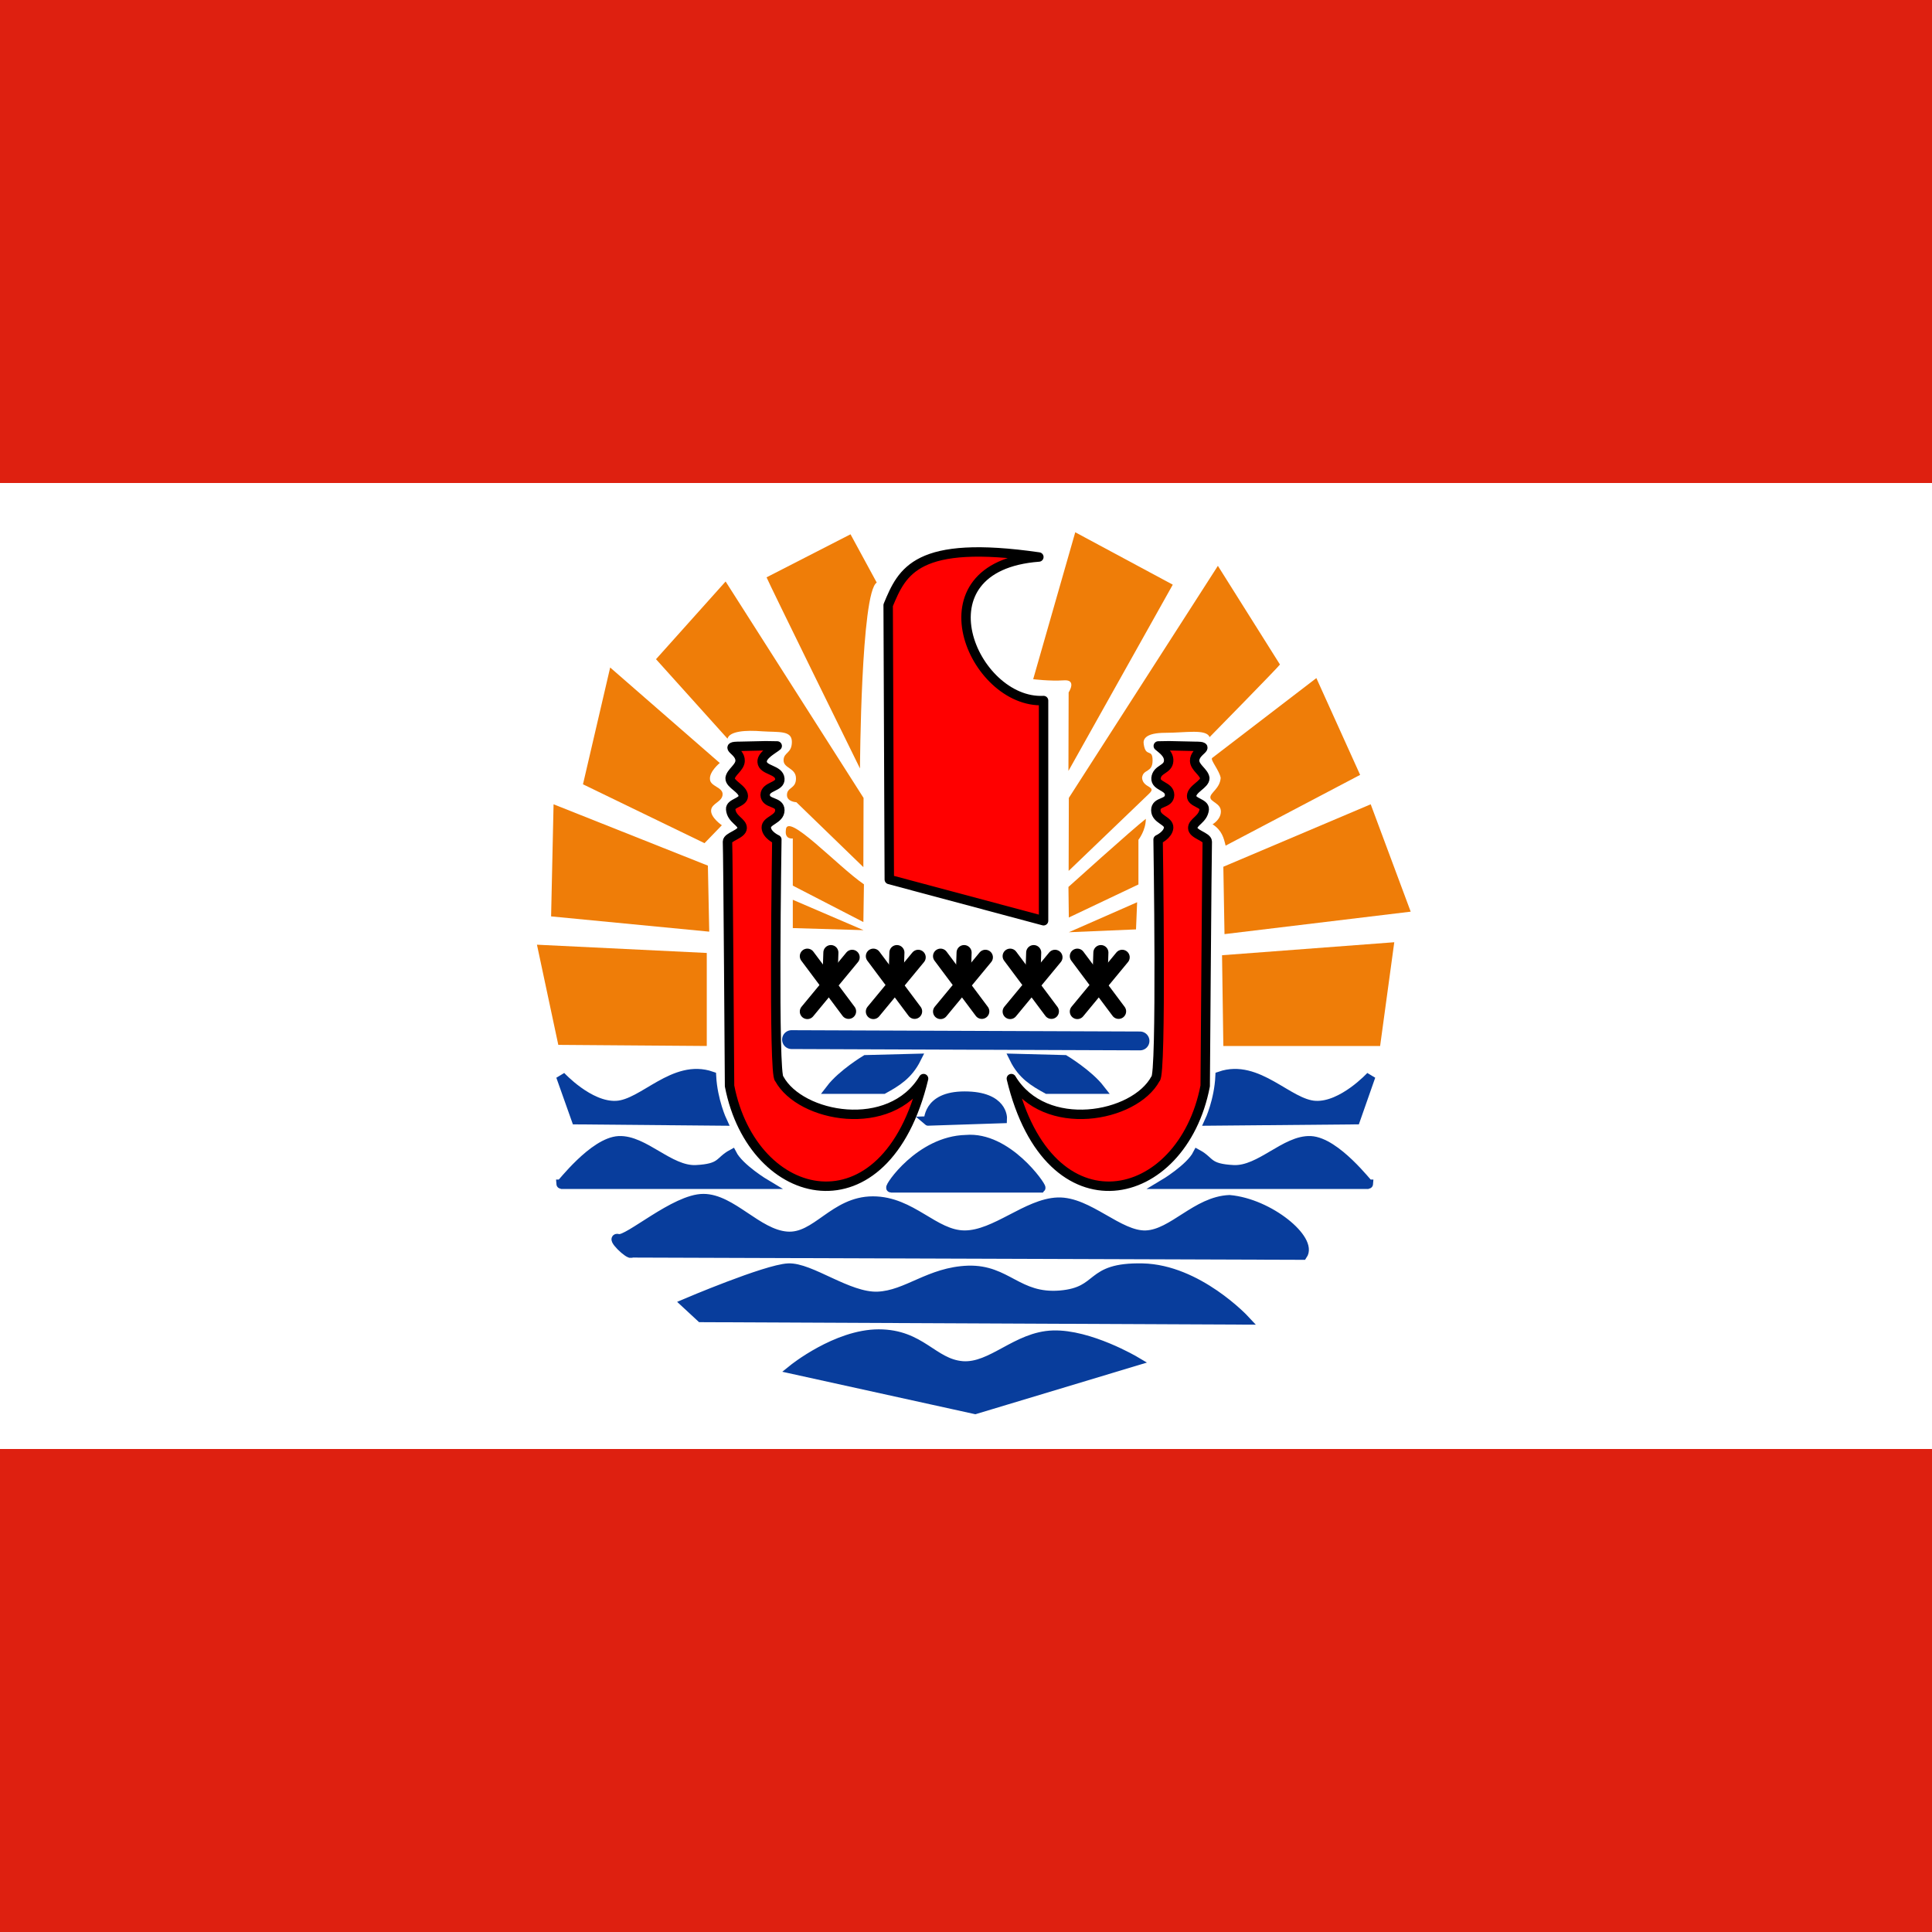 <?xml version="1.0" encoding="UTF-8"?>
<svg xmlns="http://www.w3.org/2000/svg" xmlns:xlink="http://www.w3.org/1999/xlink" width="40px" height="40px" viewBox="0 0 40 40" version="1.1">
<g id="surface1">
<rect x="0" y="0" width="40" height="40" style="fill:rgb(100%,100%,100%);fill-opacity:1;stroke:none;"/>
<path style="fill-rule:evenodd;fill:rgb(3.137%,23.922%,61.176%);fill-opacity:1;stroke-width:2.5;stroke-linecap:butt;stroke-linejoin:miter;stroke:rgb(3.137%,23.922%,61.176%);stroke-opacity:1;stroke-miterlimit:4;" d="M 210.45 363.45 C 210.45 363.45 222 354.1 233.25 354.1 C 244.5 354.1 247.6 361.9 255.45 362.55 C 263.25 363.15 269.8 354.7 279.5 354.4 C 289.2 354.1 301.35 361.3 301.35 361.3 L 258.85 374.1 Z M 210.45 363.45 " transform="matrix(0.078,0,0,0.078,0,0)"/>
<path style="fill-rule:evenodd;fill:rgb(3.137%,23.922%,61.176%);fill-opacity:1;stroke-width:2.5;stroke-linecap:butt;stroke-linejoin:miter;stroke:rgb(3.137%,23.922%,61.176%);stroke-opacity:1;stroke-miterlimit:4;" d="M 186.05 349.7 L 330.45 350.35 C 330.45 350.35 317.95 336.9 303.25 336.6 C 288.55 336.3 292.6 342.85 281.35 343.8 C 270.1 344.7 267.3 336.9 257 337.2 C 246.7 337.55 240.75 343.8 232.95 344.1 C 225.1 344.4 215.1 336.3 209.2 336.6 C 203.25 336.9 182 345.95 182 345.95 Z M 186.05 349.7 " transform="matrix(0.078,0,0,0.078,0,0)"/>
<path style="fill-rule:evenodd;fill:rgb(3.137%,23.922%,61.176%);fill-opacity:1;stroke-width:2.5;stroke-linecap:butt;stroke-linejoin:miter;stroke:rgb(3.137%,23.922%,61.176%);stroke-opacity:1;stroke-miterlimit:4;" d="M 167.6 332.55 L 345.75 333.15 C 348.55 329.1 337 319.4 326.35 318.45 C 317.6 318.8 311.35 327.55 304.2 327.85 C 297 328.15 288.85 318.8 280.75 319.1 C 272.6 319.4 264.2 327.85 256.05 327.85 C 247.95 327.85 242 318.8 231.7 318.8 C 221.35 318.8 216.7 328.8 208.85 328.15 C 201.05 327.55 194.2 318.15 186.7 318.15 C 179.2 318.15 166.7 329.4 164.2 328.8 C 161.7 328.15 167.3 333.45 167.6 332.55 Z M 167.6 332.55 " transform="matrix(0.078,0,0,0.078,0,0)"/>
<path style="fill-rule:evenodd;fill:rgb(100%,0%,0%);fill-opacity:1;stroke-width:2.5;stroke-linecap:butt;stroke-linejoin:round;stroke:rgb(0%,0%,0%);stroke-opacity:1;stroke-miterlimit:4;" d="M 236.05 233.45 L 277 244.4 L 277 185.95 C 258.25 186.9 242.6 150.35 275.75 147.85 C 243.25 143.15 239.5 151.6 235.75 160.65 Z M 236.05 233.45 " transform="matrix(0.078,0,0,0.078,0,0)"/>
<path style="fill-rule:evenodd;fill:rgb(3.137%,23.922%,61.176%);fill-opacity:1;stroke-width:5;stroke-linecap:round;stroke-linejoin:miter;stroke:rgb(3.137%,23.922%,61.176%);stroke-opacity:1;stroke-miterlimit:4;" d="M 210.1 275.95 L 302.6 276.3 " transform="matrix(0.078,0,0,0.078,0,0)"/>
<path style="fill:none;stroke-width:2;stroke-linecap:round;stroke-linejoin:miter;stroke:rgb(0%,0%,0%);stroke-opacity:1;stroke-miterlimit:4;" d="M 171.25 126.9 L 176.725 134.225 " transform="matrix(0.156,0,0,0.156,-10,-0)"/>
<path style="fill:none;stroke-width:2;stroke-linecap:round;stroke-linejoin:miter;stroke:rgb(0%,0%,0%);stroke-opacity:1;stroke-miterlimit:4;" d="M 171.25 134.25 L 177.2 127.05 " transform="matrix(0.156,0,0,0.156,-10,-0)"/>
<path style="fill:none;stroke-width:2;stroke-linecap:round;stroke-linejoin:miter;stroke:rgb(0%,0%,0%);stroke-opacity:1;stroke-miterlimit:4;" d="M 174.375 126.425 L 174.225 130.95 " transform="matrix(0.156,0,0,0.156,-10,-0)"/>
<path style="fill:none;stroke-width:2;stroke-linecap:round;stroke-linejoin:miter;stroke:rgb(0%,0%,0%);stroke-opacity:1;stroke-miterlimit:4;" d="M 171.25 126.9 L 176.725 134.225 " transform="matrix(0.156,0,0,0.156,-8.633,-0)"/>
<path style="fill:none;stroke-width:2;stroke-linecap:round;stroke-linejoin:miter;stroke:rgb(0%,0%,0%);stroke-opacity:1;stroke-miterlimit:4;" d="M 171.25 134.25 L 177.2 127.05 " transform="matrix(0.156,0,0,0.156,-8.633,-0)"/>
<path style="fill:none;stroke-width:2;stroke-linecap:round;stroke-linejoin:miter;stroke:rgb(0%,0%,0%);stroke-opacity:1;stroke-miterlimit:4;" d="M 174.375 126.425 L 174.225 130.95 " transform="matrix(0.156,0,0,0.156,-8.633,-0)"/>
<path style="fill:none;stroke-width:2;stroke-linecap:round;stroke-linejoin:miter;stroke:rgb(0%,0%,0%);stroke-opacity:1;stroke-miterlimit:4;" d="M 171.244 126.9 L 176.719 134.225 " transform="matrix(0.156,0,0,0.156,-7.241,-0)"/>
<path style="fill:none;stroke-width:2;stroke-linecap:round;stroke-linejoin:miter;stroke:rgb(0%,0%,0%);stroke-opacity:1;stroke-miterlimit:4;" d="M 171.244 134.25 L 177.194 127.05 " transform="matrix(0.156,0,0,0.156,-7.241,-0)"/>
<path style="fill:none;stroke-width:2;stroke-linecap:round;stroke-linejoin:miter;stroke:rgb(0%,0%,0%);stroke-opacity:1;stroke-miterlimit:4;" d="M 174.369 126.425 L 174.219 130.95 " transform="matrix(0.156,0,0,0.156,-7.241,-0)"/>
<path style="fill:none;stroke-width:2;stroke-linecap:round;stroke-linejoin:miter;stroke:rgb(0%,0%,0%);stroke-opacity:1;stroke-miterlimit:4;" d="M 171.25 126.9 L 176.726 134.225 " transform="matrix(0.156,0,0,0.156,-5.801,-0)"/>
<path style="fill:none;stroke-width:2;stroke-linecap:round;stroke-linejoin:miter;stroke:rgb(0%,0%,0%);stroke-opacity:1;stroke-miterlimit:4;" d="M 171.25 134.25 L 177.201 127.05 " transform="matrix(0.156,0,0,0.156,-5.801,-0)"/>
<path style="fill:none;stroke-width:2;stroke-linecap:round;stroke-linejoin:miter;stroke:rgb(0%,0%,0%);stroke-opacity:1;stroke-miterlimit:4;" d="M 174.375 126.425 L 174.226 130.95 " transform="matrix(0.156,0,0,0.156,-5.801,-0)"/>
<path style="fill:none;stroke-width:2;stroke-linecap:round;stroke-linejoin:miter;stroke:rgb(0%,0%,0%);stroke-opacity:1;stroke-miterlimit:4;" d="M 171.244 126.9 L 176.72 134.225 " transform="matrix(0.156,0,0,0.156,-4.409,-0)"/>
<path style="fill:none;stroke-width:2;stroke-linecap:round;stroke-linejoin:miter;stroke:rgb(0%,0%,0%);stroke-opacity:1;stroke-miterlimit:4;" d="M 171.244 134.25 L 177.195 127.05 " transform="matrix(0.156,0,0,0.156,-4.409,-0)"/>
<path style="fill:none;stroke-width:2;stroke-linecap:round;stroke-linejoin:miter;stroke:rgb(0%,0%,0%);stroke-opacity:1;stroke-miterlimit:4;" d="M 174.369 126.425 L 174.22 130.95 " transform="matrix(0.156,0,0,0.156,-4.409,-0)"/>
<path style=" stroke:none;fill-rule:evenodd;fill:rgb(93.725%,49.02%,3.137%);fill-opacity:1;" d="M 11.559 21.633 L 14.633 21.656 L 14.633 19.73 L 11.117 19.559 Z M 11.559 21.633 "/>
<path style=" stroke:none;fill-rule:evenodd;fill:rgb(93.725%,49.02%,3.137%);fill-opacity:1;" d="M 11.41 18.973 L 14.684 19.289 L 14.656 17.922 L 11.461 16.652 Z M 11.41 18.973 "/>
<path style=" stroke:none;fill-rule:evenodd;fill:rgb(93.725%,49.02%,3.137%);fill-opacity:1;" d="M 12.07 16.238 L 14.586 17.457 L 14.945 17.086 C 14.945 17.086 14.711 16.926 14.723 16.777 C 14.73 16.629 14.957 16.605 14.961 16.445 C 14.965 16.297 14.703 16.281 14.699 16.133 C 14.684 15.973 14.902 15.797 14.902 15.797 L 12.633 13.82 Z M 12.07 16.238 "/>
<path style=" stroke:none;fill-rule:evenodd;fill:rgb(93.725%,49.02%,3.137%);fill-opacity:1;" d="M 28.574 21.656 L 25.328 21.656 L 25.301 19.777 L 28.867 19.508 Z M 28.574 21.656 "/>
<path style=" stroke:none;fill-rule:evenodd;fill:rgb(93.725%,49.02%,3.137%);fill-opacity:1;" d="M 25.352 19.34 L 29.207 18.875 L 28.379 16.652 L 25.328 17.945 Z M 25.352 19.34 "/>
<path style=" stroke:none;fill-rule:evenodd;fill:rgb(93.725%,49.02%,3.137%);fill-opacity:1;" d="M 28.16 16.043 L 25.375 17.508 C 25.336 17.348 25.301 17.195 25.105 17.066 C 25.105 17.066 25.277 16.969 25.277 16.801 C 25.277 16.629 25.059 16.605 25.059 16.508 C 25.059 16.41 25.258 16.324 25.273 16.105 C 25.246 15.953 25.059 15.738 25.094 15.695 L 27.254 14.039 Z M 28.16 16.043 "/>
<path style=" stroke:none;fill-rule:evenodd;fill:rgb(93.725%,49.02%,3.137%);fill-opacity:1;" d="M 22.129 19.301 L 23.52 19.242 L 23.543 18.68 Z M 22.129 19.301 "/>
<path style=" stroke:none;fill-rule:evenodd;fill:rgb(93.725%,49.02%,3.137%);fill-opacity:1;" d="M 17.879 19.258 L 16.414 19.215 L 16.414 18.629 Z M 17.879 19.258 "/>
<path style=" stroke:none;fill-rule:evenodd;fill:rgb(93.725%,49.02%,3.137%);fill-opacity:1;" d="M 17.875 19.09 L 16.414 18.336 L 16.414 17.359 C 16.414 17.359 16.246 17.387 16.27 17.191 C 16.277 16.781 17.34 17.934 17.887 18.309 Z M 17.875 19.09 "/>
<path style=" stroke:none;fill-rule:evenodd;fill:rgb(93.725%,49.02%,3.137%);fill-opacity:1;" d="M 22.129 18.996 L 22.121 18.363 C 22.121 18.363 23.441 17.172 23.723 16.953 C 23.723 17.195 23.57 17.387 23.57 17.387 L 23.57 18.312 Z M 22.129 18.996 "/>
<path style=" stroke:none;fill-rule:evenodd;fill:rgb(93.725%,49.02%,3.137%);fill-opacity:1;" d="M 13.582 13.648 C 13.609 13.676 15.062 15.293 15.062 15.293 C 15.105 15.137 15.438 15.113 15.781 15.141 C 16.121 15.164 16.395 15.117 16.395 15.359 C 16.395 15.605 16.223 15.57 16.223 15.742 C 16.223 15.91 16.48 15.898 16.48 16.117 C 16.48 16.336 16.293 16.293 16.293 16.461 C 16.293 16.602 16.488 16.609 16.488 16.609 L 17.875 17.953 L 17.879 16.52 L 15.023 12.039 Z M 13.582 13.648 "/>
<path style=" stroke:none;fill-rule:evenodd;fill:rgb(93.725%,49.02%,3.137%);fill-opacity:1;" d="M 15.871 11.953 C 15.891 12.02 17.805 15.91 17.805 15.91 C 17.805 15.91 17.824 12.258 18.152 12.062 L 17.609 11.062 Z M 15.871 11.953 "/>
<path style=" stroke:none;fill-rule:evenodd;fill:rgb(93.725%,49.02%,3.137%);fill-opacity:1;" d="M 24.281 12.105 L 22.121 15.961 L 22.125 14.336 C 22.125 14.336 22.305 14.062 22.02 14.086 C 21.738 14.105 21.391 14.062 21.391 14.062 L 22.262 11.02 Z M 24.281 12.105 "/>
<path style=" stroke:none;fill-rule:evenodd;fill:rgb(93.725%,49.02%,3.137%);fill-opacity:1;" d="M 26.5 13.758 C 26.477 13.801 25.043 15.262 25.043 15.262 C 24.977 15.086 24.543 15.172 24.129 15.172 C 23.715 15.172 23.66 15.305 23.68 15.41 C 23.723 15.695 23.863 15.484 23.863 15.746 C 23.863 16.008 23.664 15.914 23.645 16.105 C 23.664 16.324 23.961 16.27 23.789 16.434 L 22.125 18.031 L 22.129 16.52 L 25.215 11.715 Z M 26.5 13.758 "/>
<path style="fill-rule:evenodd;fill:rgb(100%,0%,0%);fill-opacity:1;stroke-width:2.5;stroke-linecap:butt;stroke-linejoin:round;stroke:rgb(0%,0%,0%);stroke-opacity:1;stroke-miterlimit:4;" d="M 245.15 286.3 C 236.25 301.05 212.45 296.65 206.85 286.35 C 205.2 285.9 206.2 222.85 206.2 222.85 C 206.2 222.85 203.5 221.65 203.4 219.7 C 203.3 217.75 207 217.55 207 215.05 C 207 212.55 203.2 213.55 203.1 211 C 203.15 208.6 207.2 208.95 207 206.7 C 206.8 204.2 202.45 204.55 202.3 202.25 C 202.15 200.4 205.4 198.8 206.3 198 C 205.7 198 203.3 197.95 203.25 197.95 C 201 198 198.7 198.05 196.45 198.1 C 191.6 198.1 196.55 199.15 196.45 201.95 C 196.4 203.75 194 204.95 193.8 206.55 C 193.7 208.2 197.25 209.35 197.3 211.3 C 197.3 213.05 193.8 213.15 193.95 214.8 C 194.15 217.5 197.05 218.15 197 219.8 C 196.95 221.45 193.1 222.1 193.1 223.4 C 193.25 225.95 193.65 288.25 193.65 288.25 C 199.8 319.95 235.1 328.05 245.15 286.3 Z M 245.15 286.3 " transform="matrix(0.078,0,0,0.078,0,0)"/>
<path style="fill-rule:evenodd;fill:rgb(100%,0%,0%);fill-opacity:1;stroke-width:2.5;stroke-linecap:butt;stroke-linejoin:round;stroke:rgb(0%,0%,0%);stroke-opacity:1;stroke-miterlimit:4;" d="M 268.45 286.3 C 277.35 301.05 301.15 296.65 306.7 286.35 C 308.4 285.9 307.4 222.85 307.4 222.85 C 307.4 222.85 310.05 221.65 310.2 219.7 C 310.3 217.75 306.8 217.55 306.8 215.05 C 306.8 212.55 310.4 213.55 310.45 211 C 310.45 208.6 306.7 208.8 306.85 206.55 C 307.1 204.05 310.05 204.35 310.2 202 C 310.35 200.05 308.35 198.8 307.45 198 C 308.05 198 310.3 197.95 310.3 197.95 C 312.6 198 314.85 198.05 317.15 198.1 C 322 198.1 317.05 199.15 317.1 201.95 C 317.15 203.75 319.6 204.95 319.8 206.55 C 319.85 208.2 316.35 209.35 316.3 211.3 C 316.25 213.05 319.75 213.15 319.65 214.8 C 319.4 217.5 316.55 218.15 316.6 219.8 C 316.6 221.45 320.45 222.1 320.45 223.4 C 320.35 225.95 319.9 288.25 319.9 288.25 C 313.8 319.95 278.45 328.05 268.45 286.3 Z M 268.45 286.3 " transform="matrix(0.078,0,0,0.078,0,0)"/>
<path style="fill-rule:evenodd;fill:rgb(3.137%,23.922%,61.176%);fill-opacity:1;stroke-width:2.5;stroke-linecap:butt;stroke-linejoin:miter;stroke:rgb(3.137%,23.922%,61.176%);stroke-opacity:1;stroke-miterlimit:4;" d="M 236.5 315.3 L 276.25 315.3 C 276.55 314.95 267.35 301.55 256.4 302.5 C 244.15 302.8 235.85 315.3 236.5 315.3 Z M 236.5 315.3 " transform="matrix(0.078,0,0,0.078,0,0)"/>
<path style="fill-rule:evenodd;fill:rgb(3.137%,23.922%,61.176%);fill-opacity:1;stroke-width:2.5;stroke-linecap:butt;stroke-linejoin:miter;stroke:rgb(3.137%,23.922%,61.176%);stroke-opacity:1;stroke-miterlimit:4;" d="M 363.3 314.35 L 308.85 314.35 C 308.85 314.35 315.9 310.15 317.85 306.35 C 321.35 308.25 320.4 310.15 327.45 310.5 C 334.5 310.8 341.2 302.5 347.9 302.8 C 354.65 303.15 363.3 314.65 363.3 314.35 Z M 363.3 314.35 " transform="matrix(0.078,0,0,0.078,0,0)"/>
<path style="fill-rule:evenodd;fill:rgb(3.137%,23.922%,61.176%);fill-opacity:1;stroke-width:2.5;stroke-linecap:butt;stroke-linejoin:miter;stroke:rgb(3.137%,23.922%,61.176%);stroke-opacity:1;stroke-miterlimit:4;" d="M 148.85 314.35 L 203.3 314.35 C 203.3 314.35 196.25 310.15 194.3 306.35 C 190.8 308.25 191.75 310.15 184.7 310.5 C 177.7 310.8 170.95 302.5 164.25 302.8 C 157.5 303.15 148.85 314.65 148.85 314.35 Z M 148.85 314.35 " transform="matrix(0.078,0,0,0.078,0,0)"/>
<path style="fill-rule:evenodd;fill:rgb(3.137%,23.922%,61.176%);fill-opacity:1;stroke-width:2.5;stroke-linecap:butt;stroke-linejoin:miter;stroke:rgb(3.137%,23.922%,61.176%);stroke-opacity:1;stroke-miterlimit:4;" d="M 152.95 297.2 L 191.7 297.55 C 191.7 297.55 189.2 292.2 188.85 285.65 C 178.85 282.2 170.75 293.15 163.55 293.45 C 156.35 293.8 148.85 285.65 148.85 285.65 Z M 152.95 297.2 " transform="matrix(0.078,0,0,0.078,0,0)"/>
<path style="fill-rule:evenodd;fill:rgb(3.137%,23.922%,61.176%);fill-opacity:1;stroke-width:2.5;stroke-linecap:butt;stroke-linejoin:miter;stroke:rgb(3.137%,23.922%,61.176%);stroke-opacity:1;stroke-miterlimit:4;" d="M 359.8 297.2 L 321.05 297.55 C 321.05 297.55 323.55 292.2 323.85 285.65 C 333.85 282.2 342 293.15 349.2 293.45 C 356.35 293.8 363.85 285.65 363.85 285.65 Z M 359.8 297.2 " transform="matrix(0.078,0,0,0.078,0,0)"/>
<path style="fill-rule:evenodd;fill:rgb(3.137%,23.922%,61.176%);fill-opacity:1;stroke-width:2.5;stroke-linecap:butt;stroke-linejoin:miter;stroke:rgb(3.137%,23.922%,61.176%);stroke-opacity:1;stroke-miterlimit:4;" d="M 246.35 297.55 L 266.05 296.9 C 266.05 296.9 266.35 290.95 256.05 290.95 C 245.75 290.95 246.7 297.85 246.35 297.55 Z M 246.35 297.55 " transform="matrix(0.078,0,0,0.078,0,0)"/>
<path style="fill-rule:evenodd;fill:rgb(3.137%,23.922%,61.176%);fill-opacity:1;stroke-width:2.5;stroke-linecap:butt;stroke-linejoin:miter;stroke:rgb(3.137%,23.922%,61.176%);stroke-opacity:1;stroke-miterlimit:4;" d="M 234.5 289.1 C 237.95 287.2 241.05 285.35 243.25 280.95 L 229.8 281.3 C 229.8 281.3 223.55 285.05 220.45 289.1 Z M 234.5 289.1 " transform="matrix(0.078,0,0,0.078,0,0)"/>
<path style="fill-rule:evenodd;fill:rgb(3.137%,23.922%,61.176%);fill-opacity:1;stroke-width:2.5;stroke-linecap:butt;stroke-linejoin:miter;stroke:rgb(3.137%,23.922%,61.176%);stroke-opacity:1;stroke-miterlimit:4;" d="M 277.95 289.1 C 274.5 287.2 271.35 285.35 269.2 280.95 L 282.6 281.3 C 282.6 281.3 288.85 285.05 292 289.1 Z M 277.95 289.1 " transform="matrix(0.078,0,0,0.078,0,0)"/>
<path style=" stroke:none;fill-rule:evenodd;fill:rgb(87.059%,12.549%,6.275%);fill-opacity:1;" d="M -10 30 L 50 30 L 50 40 L -10 40 Z M -10 30 "/>
<path style=" stroke:none;fill-rule:evenodd;fill:rgb(87.059%,12.549%,6.275%);fill-opacity:1;" d="M -10 0 L 50 0 L 50 10 L -10 10 Z M -10 0 "/>
</g>
</svg>
